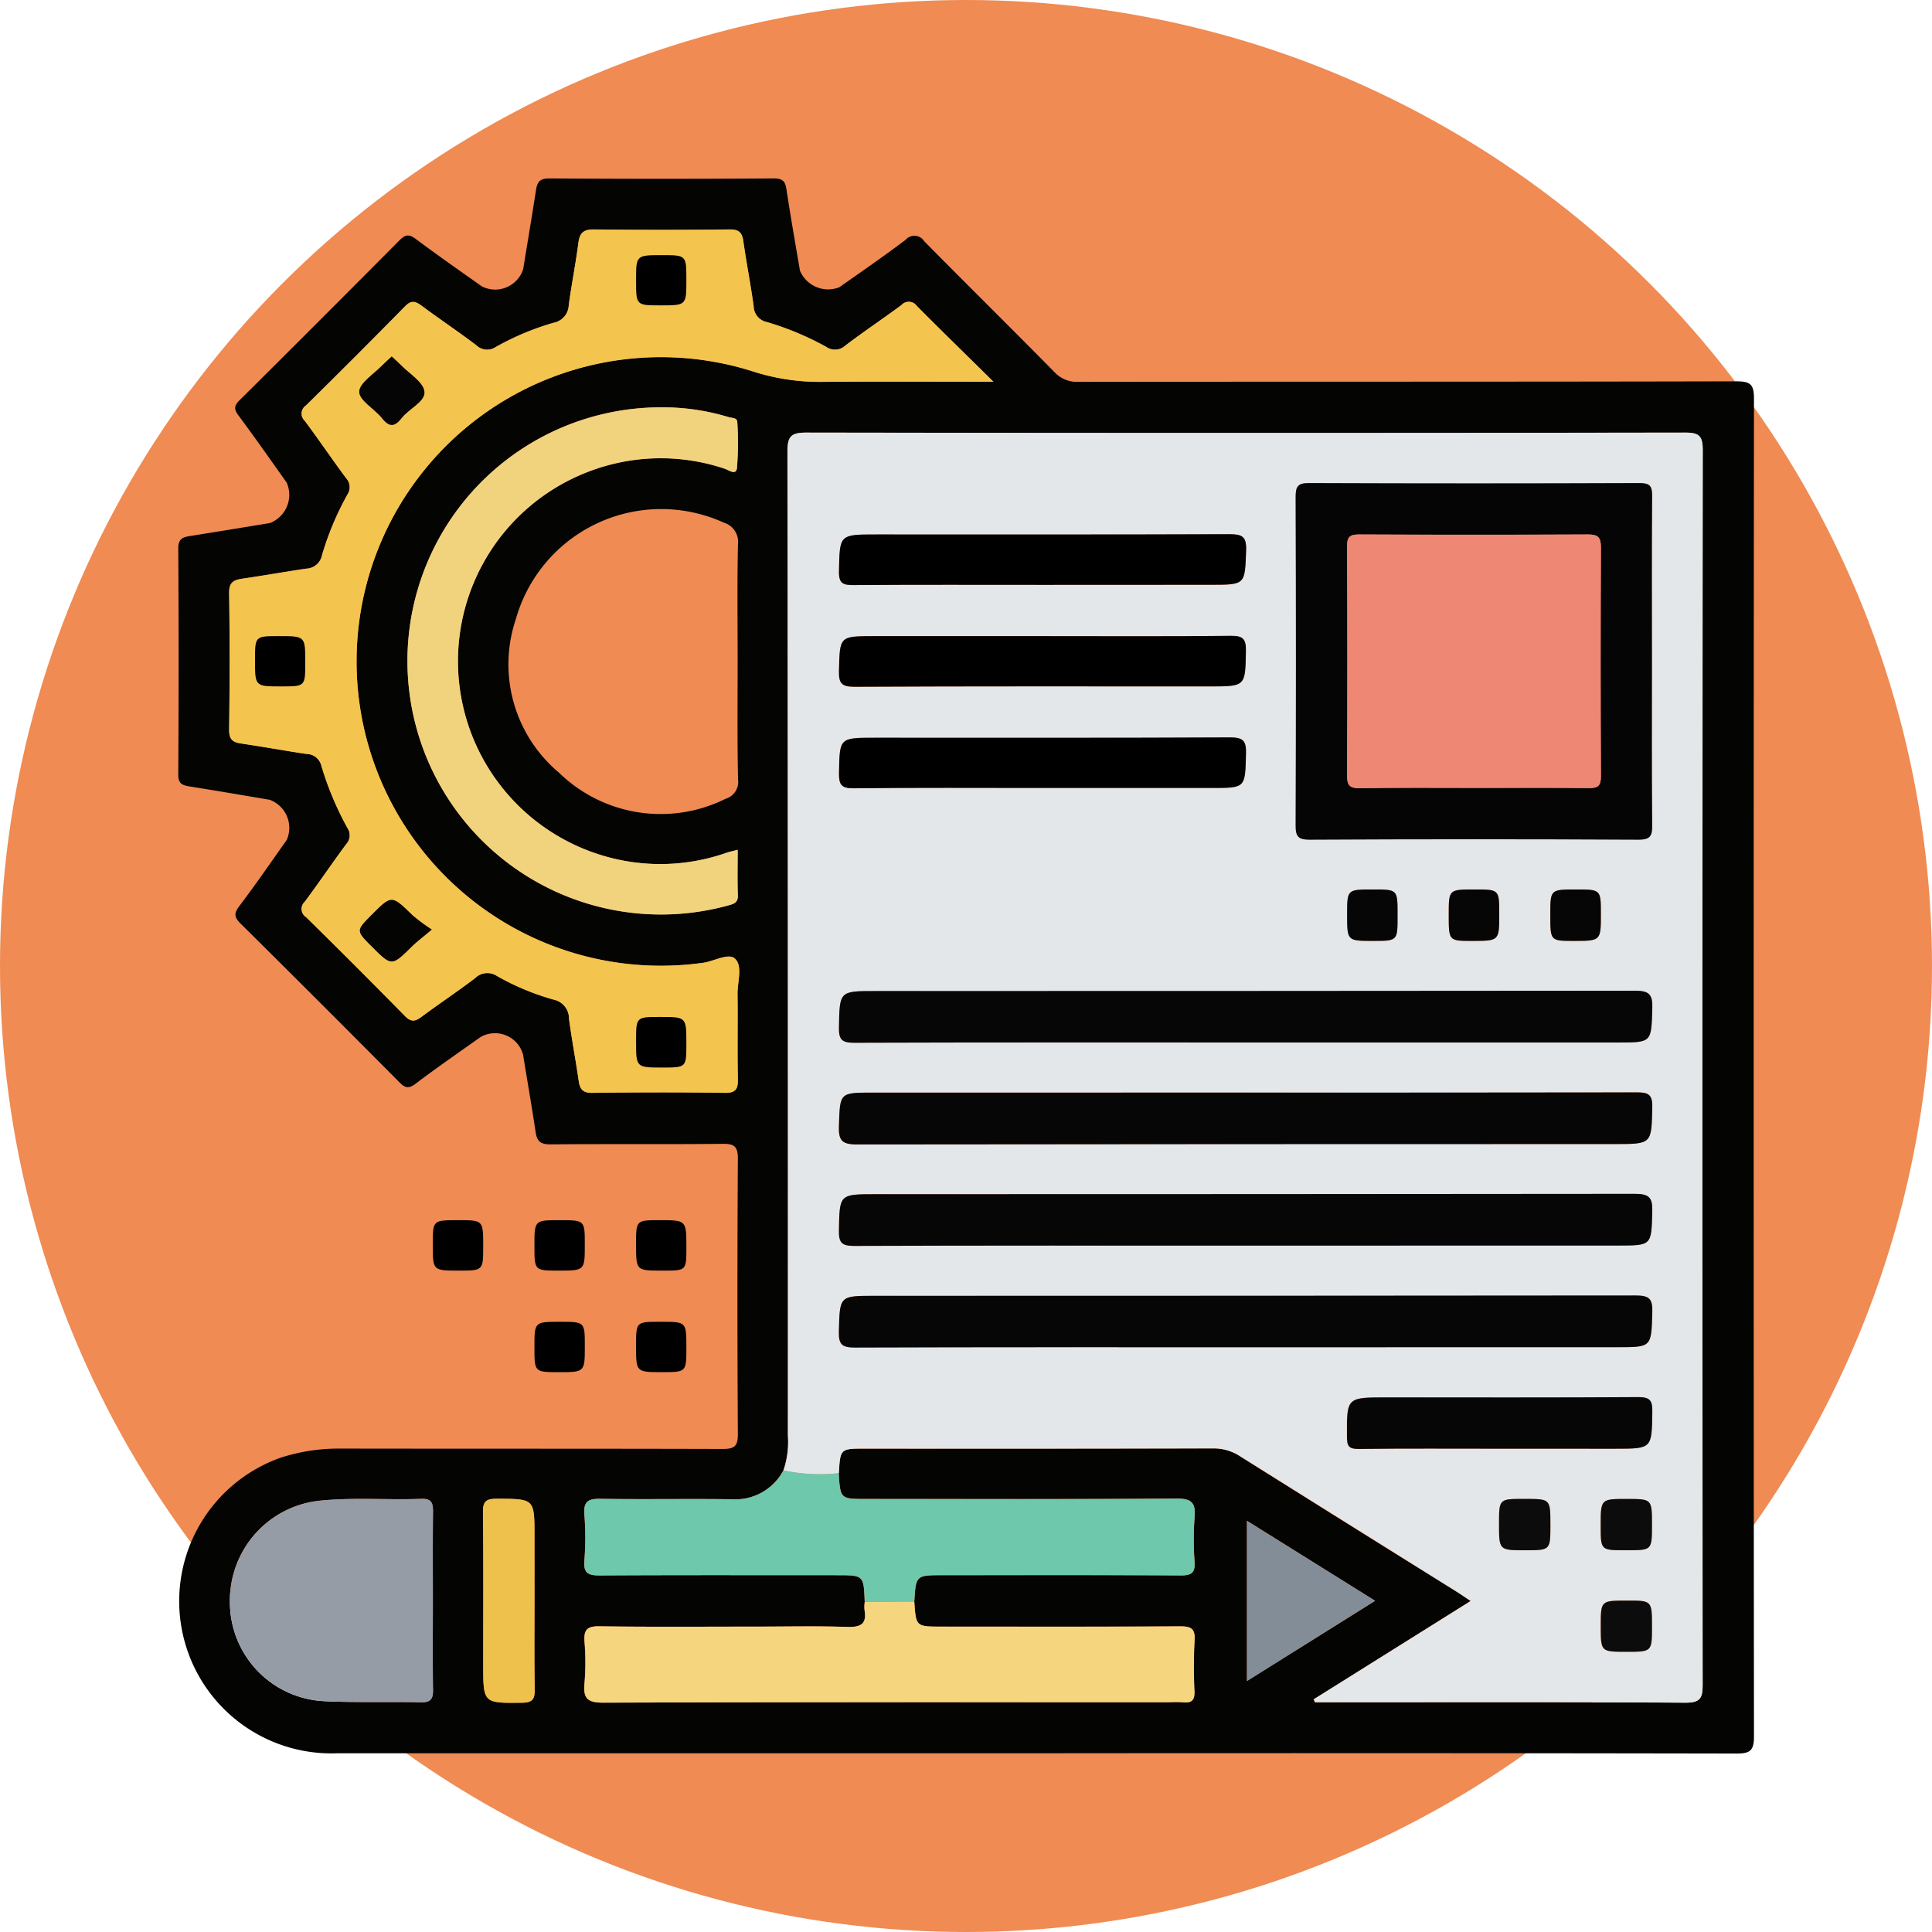 <svg id="Grupo_970451" data-name="Grupo 970451" xmlns="http://www.w3.org/2000/svg" width="98.408" height="98.408" viewBox="0 0 98.408 98.408">
  <ellipse id="Elipse_5210" data-name="Elipse 5210" cx="49.204" cy="49.204" rx="49.204" ry="49.204" transform="translate(0 0)" fill="#ef8b53"/>
  <g id="Grupo_971640" data-name="Grupo 971640" transform="translate(-548.021 -5.213)">
    <path id="Trazado_638226" data-name="Trazado 638226" d="M600.517,94.518q-17.664,0-35.328,0a7.752,7.752,0,0,1-2.862-15.059,9.6,9.6,0,0,1,2.995-.461c6.5.011,13,0,19.5.019.6,0,.786-.126.783-.761q-.044-7.009,0-14.018c0-.63-.178-.77-.779-.763-2.924.031-5.849,0-8.773.027-.5,0-.68-.155-.749-.623-.195-1.315-.428-2.624-.638-3.936a1.48,1.48,0,0,0-2.179-.9c-1.106.785-2.223,1.555-3.3,2.372-.353.266-.532.218-.824-.077q-4.026-4.06-8.089-8.083c-.336-.332-.336-.527-.06-.893.831-1.1,1.618-2.241,2.414-3.37a1.524,1.524,0,0,0-.869-2.041c-1.362-.23-2.724-.464-4.089-.681-.368-.059-.573-.143-.569-.611q.036-5.756,0-11.512c0-.539.279-.578.65-.638q2.007-.323,4.014-.653a1.538,1.538,0,0,0,.859-2.059c-.814-1.149-1.62-2.3-2.462-3.432-.241-.323-.207-.5.067-.771q4.085-4.056,8.141-8.141c.3-.3.489-.323.832-.066,1.106.827,2.24,1.618,3.368,2.417a1.5,1.5,0,0,0,2.1-.881c.216-1.338.444-2.674.65-4.014.063-.408.181-.61.677-.607q5.718.04,11.437,0c.421,0,.579.12.641.531.212,1.391.455,2.778.692,4.165a1.555,1.555,0,0,0,2.006.846c1.131-.794,2.268-1.581,3.372-2.412a.591.591,0,0,1,.952.069c2.2,2.232,4.431,4.43,6.63,6.662a1.558,1.558,0,0,0,1.226.5c11.175-.013,22.351,0,33.526-.027.709,0,.883.171.882.881q-.031,34.067,0,68.135c0,.71-.174.881-.881.879Q618.495,94.5,600.517,94.518ZM594.592,86.8c.083-1.356.083-1.356,1.458-1.356,4.04,0,8.079-.011,12.119.012.545,0,.73-.135.7-.69a15.208,15.208,0,0,1,0-2.265c.064-.737-.142-.964-.923-.958-5.264.038-10.529.02-15.793.02-1.329,0-1.329,0-1.409-1.315C590.813,79,590.813,79,592.107,79q8.853,0,17.7-.01a2.455,2.455,0,0,1,1.383.406q5.461,3.434,10.938,6.84c.258.161.508.333.8.526l-8,5.01.069.149h.7c6.058,0,12.116-.016,18.174.02.764,0,.87-.253.869-.921q-.024-31.446.005-62.892c0-.739-.217-.879-.906-.878q-22.365.029-44.731,0c-.77,0-.985.154-.983.965q.042,25.063.023,50.126a4.469,4.469,0,0,1-.228,1.77,2.776,2.776,0,0,1-2.638,1.468c-2.219-.03-4.44.013-6.659-.022-.626-.01-.894.12-.839.8a14.753,14.753,0,0,1,0,2.347c-.053.654.209.759.792.755,4.021-.023,8.043-.012,12.064-.012,1.372,0,1.372,0,1.423,1.365a1.756,1.756,0,0,0-.014.39c.135.74-.2.9-.891.879-1.539-.051-3.081-.016-4.621-.016-2.663,0-5.327.022-7.99-.016-.635-.009-.8.183-.759.784a12.556,12.556,0,0,1,0,2.112c-.075.768.139,1,.957.994,9.556-.034,19.113-.022,28.669-.022.287,0,.577-.023.861.005.437.044.6-.111.579-.563a25.2,25.2,0,0,1,.005-2.583c.039-.6-.163-.728-.737-.724-4.047.026-8.094.014-12.141.014C594.678,88.067,594.678,88.067,594.592,86.8Zm4.029-62.147c-1.415-1.4-2.668-2.615-3.9-3.858a.5.5,0,0,0-.783-.047c-.943.7-1.921,1.35-2.855,2.06a.773.773,0,0,1-.977.07,14.977,14.977,0,0,0-3.022-1.263.841.841,0,0,1-.676-.813c-.153-1.11-.369-2.211-.527-3.32-.064-.447-.242-.591-.707-.585q-3.446.04-6.892,0c-.531-.007-.732.166-.8.681-.136,1.059-.347,2.109-.49,3.168a.949.949,0,0,1-.779.906,13.832,13.832,0,0,0-2.947,1.237.779.779,0,0,1-.977-.089c-.915-.692-1.87-1.332-2.791-2.016-.32-.237-.53-.294-.85.033q-2.494,2.545-5.037,5.041a.5.5,0,0,0-.067.785c.718.961,1.389,1.957,2.106,2.919a.677.677,0,0,1,.066.842,14.974,14.974,0,0,0-1.294,3.092.848.848,0,0,1-.811.679c-1.083.162-2.161.353-3.245.511-.439.064-.681.183-.673.724.035,2.323.031,4.646,0,6.969-.006.479.165.633.6.7,1.109.162,2.212.365,3.32.531a.79.79,0,0,1,.779.607,15.887,15.887,0,0,0,1.326,3.164.672.672,0,0,1-.072.84c-.715.963-1.387,1.958-2.1,2.919a.494.494,0,0,0,.062.781q2.537,2.5,5.038,5.039c.318.325.526.28.847.041.9-.669,1.836-1.29,2.728-1.969a.885.885,0,0,1,1.117-.108,12.864,12.864,0,0,0,2.878,1.2.985.985,0,0,1,.789.983c.142,1.059.343,2.109.495,3.167.062.429.215.61.7.6,2.245-.029,4.491-.034,6.735,0,.587.009.681-.211.67-.725-.031-1.435,0-2.871-.017-4.307-.009-.618.273-1.418-.128-1.8-.324-.31-1.069.134-1.633.21a15.5,15.5,0,1,1,2.522-30.132,11.081,11.081,0,0,0,3.589.539C592.751,24.642,595.563,24.658,598.622,24.658ZM585.594,38.885c0-1.983-.028-3.966.017-5.948a1.021,1.021,0,0,0-.715-1.1,7.694,7.694,0,0,0-10.6,4.912,7.2,7.2,0,0,0,2.192,7.816,7.422,7.422,0,0,0,8.49,1.336.9.9,0,0,0,.637-.99C585.57,42.9,585.594,40.894,585.594,38.885Zm0,9.613c-.232.062-.407.1-.574.155a10.184,10.184,0,0,1-4.85.462,10.335,10.335,0,0,1-2.142-19.893,10.245,10.245,0,0,1,6.9-.142c.212.068.584.361.631-.026a15.808,15.808,0,0,0,.018-2.344c-.007-.234-.275-.2-.435-.252a11.615,11.615,0,0,0-3.549-.5,12.916,12.916,0,1,0,3.5,25.376c.3-.084.527-.133.513-.53C585.575,50.058,585.595,49.306,585.595,48.5ZM570.069,86.755c0-1.512-.01-3.024.007-4.535,0-.433-.064-.682-.588-.662-1.718.065-3.439-.081-5.156.091a5.1,5.1,0,0,0-4.6,5.131,5.044,5.044,0,0,0,4.727,5.079c1.664.088,3.336.026,5,.063.488.011.625-.164.617-.632C570.055,89.779,570.069,88.267,570.069,86.755Zm5.176-.029V83.446c0-1.9,0-1.884-1.924-1.893-.538,0-.708.133-.7.69.029,2.577.013,5.155.013,7.733,0,2.011,0,1.99,1.987,1.968.541-.006.643-.2.635-.687C575.229,89.747,575.245,88.237,575.245,86.726Zm36.292-4.049v8.159l6.527-4.086Z" transform="translate(0 0)" fill="#040403"/>
    <path id="Trazado_638227" data-name="Trazado 638227" d="M599.7,183.347c1.275,0,1.275,0,1.275,1.311,0,1.257,0,1.257-1.247,1.257-1.322,0-1.322,0-1.322-1.342C598.408,183.347,598.408,183.347,599.7,183.347Z" transform="translate(-28.342 -115.983)"/>
    <path id="Trazado_638228" data-name="Trazado 638228" d="M614.9,184.647c0-1.3,0-1.3,1.294-1.3,1.271,0,1.271,0,1.271,1.236,0,1.332,0,1.332-1.327,1.332C614.9,185.915,614.9,185.915,614.9,184.647Z" transform="translate(-39.657 -115.983)"/>
    <path id="Trazado_638229" data-name="Trazado 638229" d="M631.389,184.574c0-1.227,0-1.227,1.209-1.227,1.354,0,1.354,0,1.354,1.387,0,1.181,0,1.181-1.166,1.181h-.078C631.389,185.915,631.389,185.915,631.389,184.574Z" transform="translate(-50.97 -115.983)"/>
    <path id="Trazado_638230" data-name="Trazado 638230" d="M614.9,201.127c0-1.291,0-1.291,1.3-1.291,1.266,0,1.266,0,1.266,1.24,0,1.325,0,1.325-1.333,1.325C614.9,202.4,614.9,202.4,614.9,201.127Z" transform="translate(-39.657 -127.296)"/>
    <path id="Trazado_638231" data-name="Trazado 638231" d="M633.952,201.136c0,1.264,0,1.264-1.237,1.264-1.326,0-1.326,0-1.326-1.334,0-1.23,0-1.23,1.2-1.23h.078C633.952,199.836,633.952,199.836,633.952,201.136Z" transform="translate(-50.97 -127.296)"/>
    <path id="Trazado_638232" data-name="Trazado 638232" d="M655.318,108.408a4.468,4.468,0,0,0,.228-1.77q0-25.063-.023-50.126c0-.811.214-.966.983-.965q22.366.036,44.731,0c.689,0,.907.139.906.878q-.034,31.446-.005,62.892c0,.669-.105.926-.869.921-6.058-.037-12.116-.02-18.174-.02h-.7l-.069-.149,8-5.01c-.293-.193-.544-.365-.8-.526q-5.47-3.418-10.938-6.84a2.455,2.455,0,0,0-1.383-.406q-8.852.023-17.7.01c-1.293,0-1.293,0-1.366,1.252A8.841,8.841,0,0,1,655.318,108.408Zm44.234-41.184c0-2.819-.013-5.638.011-8.457,0-.5-.12-.652-.64-.65q-8.419.029-16.839,0c-.568,0-.681.175-.679.706q.028,8.379,0,16.757c0,.548.145.7.7.7q8.38-.03,16.761,0c.634,0,.708-.216.7-.758C699.538,72.757,699.552,69.99,699.552,67.224ZM678.89,89.166H659.862c-1.707,0-1.668,0-1.724,1.691-.024.729.131.951.915.949q19.3-.043,38.6-.02c1.9,0,1.871,0,1.913-1.882.015-.654-.212-.751-.791-.75Q688.835,89.183,678.89,89.166Zm-.085-2.554h19.028c1.72,0,1.684,0,1.737-1.746.022-.712-.171-.892-.888-.891q-19.341.035-38.682.017c-1.854,0-1.825,0-1.859,1.865-.011.621.163.771.775.769C665.545,86.6,672.175,86.613,678.8,86.613Zm.071,10.346h18.95c1.728,0,1.695,0,1.743-1.734.019-.695-.144-.9-.88-.9q-19.341.038-38.682.019c-1.86,0-1.833,0-1.866,1.861-.011.61.147.775.768.773C665.564,96.95,672.22,96.959,678.876,96.959Zm-.027,5.173H697.8c1.758,0,1.72,0,1.773-1.783.021-.7-.169-.851-.855-.85q-19.38.034-38.759.017c-1.806,0-1.772,0-1.818,1.834-.017.67.186.8.822.8C665.589,102.122,672.219,102.131,678.848,102.131ZM668.555,65.915h-8.616c-1.784,0-1.753,0-1.8,1.76-.016.633.121.822.794.819,6.031-.03,12.062-.018,18.093-.018,1.832,0,1.807,0,1.84-1.794.011-.6-.124-.79-.76-.783C674.926,65.934,671.74,65.915,668.555,65.915Zm-.105,7.734h8.694c1.716,0,1.685,0,1.729-1.751.016-.636-.127-.828-.8-.825-6.03.029-12.061.017-18.092.017-1.829,0-1.806,0-1.837,1.794-.01.584.107.789.749.782C662.079,73.628,665.265,73.648,668.45,73.648Zm.08-10.345h8.539c1.791,0,1.743,0,1.81-1.753.029-.751-.249-.826-.882-.823-5.98.022-11.959.013-17.939.013-1.913,0-1.879,0-1.917,1.878-.013.637.219.7.755.7C662.106,63.291,665.318,63.3,668.53,63.3Zm23.2,44h5.942c1.888,0,1.863,0,1.891-1.889.009-.575-.123-.744-.723-.74-4.273.028-8.547.015-12.821.015-2.036,0-2.019,0-2.008,2.019,0,.477.117.612.6.606C686.991,107.289,689.362,107.3,691.734,107.3Zm2.647,3.873c0-1.313,0-1.313-1.282-1.313h-.078c-1.255,0-1.255,0-1.255,1.278,0,1.337,0,1.337,1.337,1.337C694.381,112.478,694.381,112.478,694.381,111.176Zm2.562.044c0,1.257,0,1.257,1.26,1.257h.078c1.274,0,1.274,0,1.274-1.3s0-1.311-1.281-1.311C696.942,109.863,696.942,109.863,696.942,111.22Zm2.612,5.139c0-1.321,0-1.321-1.29-1.321-1.321,0-1.321,0-1.321,1.308s0,1.3,1.308,1.3S699.554,117.65,699.554,116.359ZM689.2,80.11c0,1.329,0,1.329,1.188,1.329,1.387,0,1.387,0,1.387-1.371,0-1.249,0-1.249-1.272-1.249C689.2,78.82,689.2,78.82,689.2,80.11Zm5.173,0c0,1.329,0,1.329,1.188,1.329,1.39,0,1.39,0,1.39-1.371,0-1.249,0-1.249-1.276-1.249C694.375,78.82,694.375,78.82,694.375,80.11Zm-9.022,1.329c1.245,0,1.245,0,1.245-1.279v-.078c0-1.263,0-1.263-1.257-1.263-1.313,0-1.313,0-1.313,1.276C684.028,81.439,684.028,81.439,685.353,81.439Z" transform="translate(-67.388 -28.3)" fill="#e4e7ea"/>
    <path id="Trazado_638233" data-name="Trazado 638233" d="M604.306,30.346c-3.059,0-5.871-.016-8.683.007a11.081,11.081,0,0,1-3.589-.539,15.5,15.5,0,1,0-2.522,30.132c.564-.077,1.309-.52,1.633-.21.4.383.118,1.183.127,1.8.021,1.435-.014,2.872.017,4.307.011.514-.083.735-.67.725-2.245-.035-4.491-.03-6.735,0-.482.006-.635-.174-.7-.6-.152-1.058-.352-2.108-.495-3.167a.985.985,0,0,0-.789-.983,12.863,12.863,0,0,1-2.878-1.2.885.885,0,0,0-1.117.108c-.892.679-1.828,1.3-2.728,1.969-.322.239-.529.283-.847-.041q-2.493-2.545-5.038-5.039a.494.494,0,0,1-.062-.781c.717-.961,1.39-1.957,2.1-2.919a.672.672,0,0,0,.072-.84,15.891,15.891,0,0,1-1.326-3.164.79.79,0,0,0-.779-.607c-1.108-.166-2.211-.369-3.32-.531-.432-.063-.6-.218-.6-.7.029-2.323.033-4.646,0-6.969-.008-.541.234-.66.673-.724,1.083-.158,2.162-.349,3.245-.511a.848.848,0,0,0,.811-.679,14.974,14.974,0,0,1,1.294-3.092.677.677,0,0,0-.066-.842c-.717-.962-1.387-1.958-2.106-2.919a.5.5,0,0,1,.067-.785q2.537-2.5,5.038-5.041c.32-.327.53-.27.85-.033.921.684,1.876,1.323,2.791,2.016a.779.779,0,0,0,.977.089,13.832,13.832,0,0,1,2.947-1.237.949.949,0,0,0,.779-.906c.143-1.059.354-2.108.49-3.168.066-.515.267-.688.8-.681q3.446.043,6.892,0c.465-.005.643.139.707.585.158,1.109.374,2.211.527,3.32a.841.841,0,0,0,.676.813,14.982,14.982,0,0,1,3.022,1.263.773.773,0,0,0,.977-.07c.934-.711,1.912-1.362,2.855-2.06a.5.5,0,0,1,.783.047C601.639,27.731,602.891,28.95,604.306,30.346ZM573.658,29.06c-.173.161-.33.294-.471.441-.429.448-1.176.9-1.183,1.354s.78.874,1.163,1.354.653.44,1-.013c.375-.482,1.212-.837,1.157-1.343-.054-.49-.773-.91-1.2-1.356C573.983,29.352,573.829,29.22,573.658,29.06ZM575.7,58.249a9.7,9.7,0,0,1-.981-.728c-1.065-1.04-1.058-1.048-2.093-.01-.79.792-.79.792.013,1.595,1.022,1.022,1.018,1.018,2.037.015C574.935,58.867,575.229,58.648,575.7,58.249Zm12.965,5.8c0-1.343,0-1.343-1.344-1.344-1.216,0-1.216,0-1.216,1.244,0,1.33,0,1.33,1.35,1.33C588.666,65.275,588.666,65.275,588.666,64.044Zm-1.313-37.59c1.313,0,1.313,0,1.313-1.283s0-1.274-1.242-1.274c-1.318,0-1.318,0-1.318,1.28S586.105,26.455,587.353,26.455ZM568.042,45.863c1.212,0,1.212,0,1.212-1.228,0-1.332,0-1.332-1.347-1.332-1.21,0-1.21,0-1.21,1.233C566.7,45.863,566.7,45.863,568.042,45.863Z" transform="translate(-5.685 -5.688)" fill="#f3c54e"/>
    <path id="Trazado_638234" data-name="Trazado 638234" d="M633.149,223.945a8.841,8.841,0,0,0,2.81.144c.08,1.315.08,1.315,1.409,1.315,5.264,0,10.529.018,15.793-.02.781-.006.987.221.923.958a15.217,15.217,0,0,0,0,2.265c.035.555-.151.693-.7.69-4.039-.023-8.079-.012-12.119-.012-1.374,0-1.374,0-1.458,1.356l-2.519.009c-.051-1.366-.051-1.366-1.423-1.366-4.021,0-8.042-.011-12.064.012-.583,0-.845-.1-.792-.755a14.76,14.76,0,0,0,0-2.347c-.055-.685.214-.815.839-.8,2.219.036,4.439-.008,6.659.022A2.776,2.776,0,0,0,633.149,223.945Z" transform="translate(-45.218 -143.837)" fill="#6ec8ac"/>
    <path id="Trazado_638235" data-name="Trazado 638235" d="M637.278,245.288l2.519-.009c.086,1.262.086,1.262,1.4,1.262,4.047,0,8.094.012,12.141-.014.575,0,.777.122.737.724a25.217,25.217,0,0,0-.005,2.583c.017.452-.142.607-.579.563-.284-.029-.574-.005-.861-.005-9.556,0-19.113-.012-28.669.022-.818,0-1.032-.225-.957-.993a12.556,12.556,0,0,0,0-2.112c-.044-.6.124-.793.759-.784,2.663.039,5.326.016,7.99.016,1.54,0,3.082-.035,4.621.016.692.023,1.026-.139.891-.879A1.759,1.759,0,0,1,637.278,245.288Z" transform="translate(-45.205 -158.474)" fill="#f5d67e"/>
    <path id="Trazado_638236" data-name="Trazado 638236" d="M611.13,73.993c0,.807-.019,1.56.008,2.311.014.4-.214.446-.513.53a12.916,12.916,0,1,1-3.5-25.376,11.614,11.614,0,0,1,3.549.5c.16.05.428.018.435.252a15.816,15.816,0,0,1-.018,2.344c-.047.387-.419.094-.631.026a10.246,10.246,0,0,0-6.9.142A10.335,10.335,0,0,0,605.7,74.61a10.184,10.184,0,0,0,4.85-.462C610.723,74.09,610.9,74.055,611.13,73.993Z" transform="translate(-25.535 -25.494)" fill="#f1d37d"/>
    <path id="Trazado_638237" data-name="Trazado 638237" d="M575.821,233.759c0,1.512-.015,3.024.008,4.535.008.468-.129.643-.617.632-1.668-.037-3.339.025-5-.063a5.044,5.044,0,0,1-4.727-5.079,5.1,5.1,0,0,1,4.6-5.131c1.717-.172,3.439-.026,5.156-.091.524-.02.593.229.588.662C575.81,230.735,575.821,232.247,575.821,233.759Z" transform="translate(-5.751 -147.004)" fill="#959ca6"/>
    <path id="Trazado_638238" data-name="Trazado 638238" d="M609.17,233.723c0,1.51-.016,3.02.01,4.53.009.484-.094.681-.635.687-1.987.022-1.987.043-1.987-1.968,0-2.578.017-5.155-.013-7.733-.006-.557.164-.692.7-.69,1.924.008,1.924-.012,1.924,1.893Z" transform="translate(-33.924 -146.997)" fill="#eec14c"/>
    <path id="Trazado_638239" data-name="Trazado 638239" d="M730.523,232.132l6.527,4.074-6.527,4.086Z" transform="translate(-118.986 -149.454)" fill="#838d98"/>
    <path id="Trazado_638240" data-name="Trazado 638240" d="M756.567,72.839c0,2.767-.014,5.534.012,8.3.005.542-.068.762-.7.758q-8.38-.044-16.761,0c-.551,0-.7-.151-.7-.7q.029-8.378,0-16.757c0-.531.111-.708.679-.706q8.419.033,16.839,0c.52,0,.645.146.64.65C756.554,67.2,756.567,70.02,756.567,72.839Zm-9.015,6.422c1.93,0,3.861-.014,5.791.01.469.006.627-.11.625-.6q-.029-5.829,0-11.657c0-.509-.143-.661-.656-.659q-5.83.029-11.66,0c-.478,0-.616.126-.614.611q.029,5.829,0,11.657c0,.506.128.662.646.654C743.639,79.242,745.6,79.26,747.552,79.26Z" transform="translate(-124.403 -33.915)" fill="#060505"/>
    <path id="Trazado_638241" data-name="Trazado 638241" d="M685.048,162.622q9.945,0,19.889-.012c.579,0,.806.1.791.75-.042,1.881-.008,1.882-1.913,1.882q-19.3,0-38.6.02c-.784,0-.94-.22-.915-.949.056-1.689.017-1.691,1.724-1.691Z" transform="translate(-73.546 -101.756)" fill="#060606"/>
    <path id="Trazado_638242" data-name="Trazado 638242" d="M684.972,148.749c-6.63,0-13.26-.008-19.889.014-.612,0-.787-.149-.775-.769.034-1.864.006-1.865,1.859-1.865q19.341,0,38.682-.017c.717,0,.91.179.888.891-.053,1.745-.016,1.746-1.737,1.746Z" transform="translate(-73.554 -90.436)" fill="#060606"/>
    <path id="Trazado_638243" data-name="Trazado 638243" d="M685.044,181.709c-6.656,0-13.312-.009-19.967.015-.62,0-.778-.163-.768-.773.033-1.86.006-1.861,1.866-1.861q19.341,0,38.682-.019c.736,0,.9.208.88.9-.048,1.733-.015,1.734-1.743,1.734Z" transform="translate(-73.556 -113.05)" fill="#060606"/>
    <path id="Trazado_638244" data-name="Trazado 638244" d="M685.01,198.2c-6.63,0-13.259-.009-19.889.015-.636,0-.838-.128-.822-.8.046-1.833.012-1.834,1.818-1.834q19.38,0,38.759-.017c.686,0,.876.153.855.85-.054,1.782-.016,1.783-1.774,1.783Z" transform="translate(-73.549 -124.364)" fill="#060606"/>
    <path id="Trazado_638245" data-name="Trazado 638245" d="M674.726,88.54c3.185,0,6.371.019,9.556-.016.636-.007.771.186.76.783-.034,1.794-.008,1.794-1.84,1.794-6.031,0-12.062-.013-18.093.018-.673,0-.81-.185-.794-.819.043-1.759.013-1.76,1.8-1.76Z" transform="translate(-73.559 -50.925)"/>
    <path id="Trazado_638246" data-name="Trazado 638246" d="M674.628,107.583c-3.185,0-6.37-.02-9.555.017-.643.008-.76-.2-.749-.782.031-1.794.008-1.794,1.837-1.794,6.031,0,12.061.012,18.092-.017.671,0,.814.189.8.825-.043,1.75-.013,1.751-1.729,1.751Z" transform="translate(-73.566 -62.234)"/>
    <path id="Trazado_638247" data-name="Trazado 638247" d="M674.7,74.623c-3.212,0-6.423-.012-9.635.011-.536,0-.768-.06-.755-.7.038-1.878,0-1.878,1.917-1.878,5.98,0,11.959.009,17.939-.013.633,0,.911.073.882.823-.066,1.751-.019,1.753-1.81,1.753Z" transform="translate(-73.554 -39.621)"/>
    <path id="Trazado_638248" data-name="Trazado 638248" d="M754.453,214.682c-2.372,0-4.743-.015-7.114.013-.488.005-.6-.13-.6-.606-.011-2.019-.029-2.019,2.008-2.019,4.274,0,8.548.013,12.821-.015.6,0,.731.164.723.74-.028,1.888,0,1.889-1.891,1.889Z" transform="translate(-130.107 -135.679)" fill="#060606"/>
    <path id="Trazado_638249" data-name="Trazado 638249" d="M774.042,229.893c0,1.3,0,1.3-1.279,1.3-1.337,0-1.337,0-1.337-1.337,0-1.278,0-1.278,1.255-1.278h.078C774.042,228.58,774.042,228.58,774.042,229.893Z" transform="translate(-147.05 -147.017)" fill="#0c0c0c"/>
    <path id="Trazado_638250" data-name="Trazado 638250" d="M787.919,229.938c0-1.358,0-1.358,1.331-1.358,1.281,0,1.281,0,1.281,1.311s0,1.3-1.274,1.3h-.078C787.919,231.195,787.919,231.195,787.919,229.938Z" transform="translate(-158.365 -147.017)" fill="#0c0c0c"/>
    <path id="Trazado_638251" data-name="Trazado 638251" d="M790.531,246.389c0,1.29,0,1.29-1.3,1.29s-1.308,0-1.308-1.3,0-1.308,1.322-1.308C790.531,245.068,790.531,245.068,790.531,246.389Z" transform="translate(-158.365 -158.33)" fill="#0c0c0c"/>
    <path id="Trazado_638252" data-name="Trazado 638252" d="M763.26,130.977c0-1.291,0-1.291,1.3-1.291,1.272,0,1.272,0,1.272,1.249,0,1.371,0,1.371-1.387,1.371C763.26,132.306,763.26,132.306,763.26,130.977Z" transform="translate(-141.446 -79.167)" fill="#060606"/>
    <path id="Trazado_638253" data-name="Trazado 638253" d="M779.74,130.977c0-1.291,0-1.291,1.3-1.291,1.276,0,1.276,0,1.276,1.249,0,1.371,0,1.371-1.39,1.371C779.74,132.306,779.74,132.306,779.74,130.977Z" transform="translate(-152.753 -79.167)" fill="#060606"/>
    <path id="Trazado_638254" data-name="Trazado 638254" d="M748.1,132.306c-1.325,0-1.325,0-1.325-1.344,0-1.276,0-1.276,1.313-1.276,1.257,0,1.257,0,1.257,1.263v.078C749.348,132.306,749.348,132.306,748.1,132.306Z" transform="translate(-130.138 -79.167)" fill="#060606"/>
    <path id="Trazado_638255" data-name="Trazado 638255" d="M588.124,43.2c.171.16.325.292.466.437.431.446,1.15.866,1.2,1.356.056.506-.782.861-1.157,1.343-.352.453-.63.482-1,.013s-1.17-.912-1.163-1.354.755-.906,1.183-1.354C587.795,43.5,587.951,43.364,588.124,43.2Z" transform="translate(-20.151 -19.831)" fill="#060505"/>
    <path id="Trazado_638256" data-name="Trazado 638256" d="M590.237,132.884c-.472.4-.765.618-1.024.873-1.019,1-1.015,1.007-2.038-.015-.8-.8-.8-.8-.013-1.595,1.035-1.037,1.028-1.03,2.093.01A9.7,9.7,0,0,0,590.237,132.884Z" transform="translate(-20.222 -80.323)" fill="#040403"/>
    <path id="Trazado_638257" data-name="Trazado 638257" d="M633.955,151.716c0,1.23,0,1.23-1.21,1.23-1.35,0-1.35,0-1.35-1.33,0-1.244,0-1.244,1.216-1.244C633.955,150.372,633.955,150.372,633.955,151.716Z" transform="translate(-50.974 -93.359)"/>
    <path id="Trazado_638258" data-name="Trazado 638258" d="M632.642,29.315c-1.247,0-1.247,0-1.247-1.276s0-1.28,1.318-1.28c1.242,0,1.242,0,1.242,1.274S633.955,29.315,632.642,29.315Z" transform="translate(-50.974 -8.549)"/>
    <path id="Trazado_638259" data-name="Trazado 638259" d="M570.908,91.137c-1.345,0-1.345,0-1.345-1.327,0-1.233,0-1.233,1.21-1.233,1.347,0,1.347,0,1.347,1.332C572.12,91.137,572.12,91.137,570.908,91.137Z" transform="translate(-8.552 -50.962)"/>
    <path id="Trazado_638260" data-name="Trazado 638260" d="M753.274,84.984c-1.957,0-3.913-.018-5.869.012-.518.008-.649-.148-.646-.654q.03-5.829,0-11.657c0-.485.136-.613.614-.611q5.83.027,11.66,0c.513,0,.659.15.656.659q-.029,5.828,0,11.657c0,.495-.156.61-.625.6C757.135,84.97,755.2,84.984,753.274,84.984Z" transform="translate(-130.125 -39.639)" fill="#ee8774"/>
  </g>
</svg>
